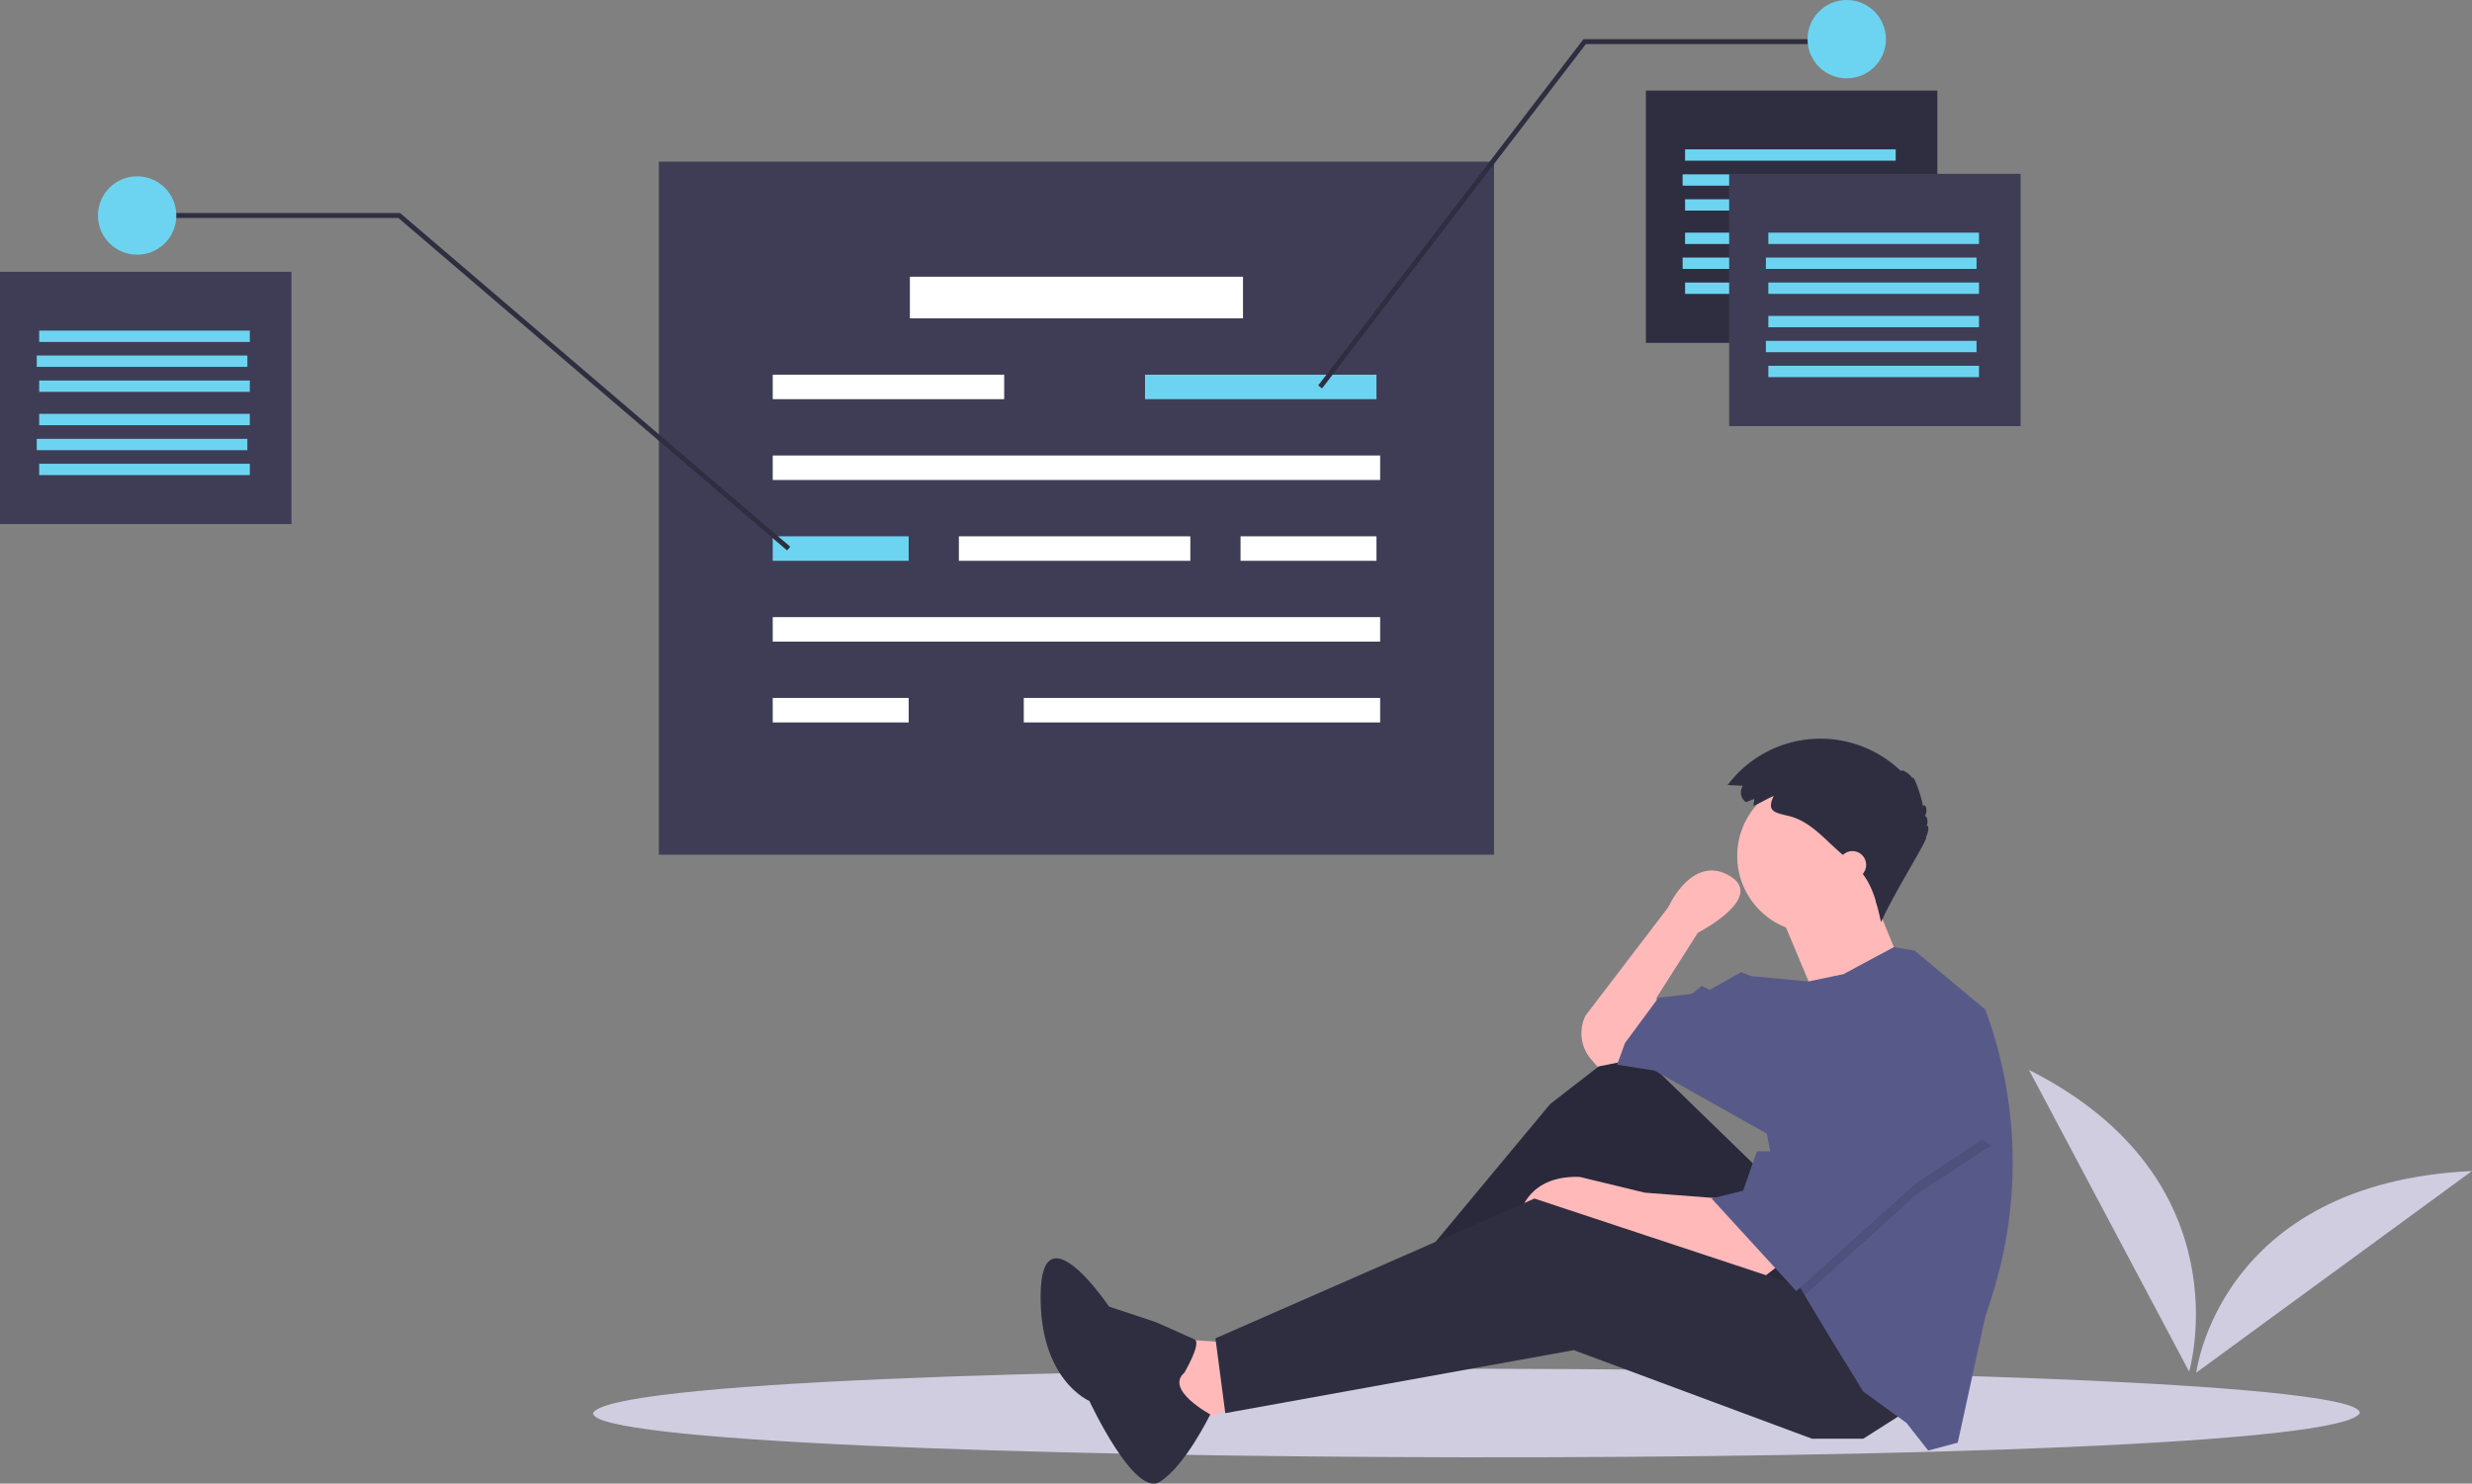 <svg data-name="Layer 1" xmlns="http://www.w3.org/2000/svg" width="1038.655" height="623.437" viewBox="0 0 1038.655 623.437"><rect x="0" y="0" width="1038.655" height="623.437" fill="#808080" stroke="none"/><path d="M991.511 593.792c-13.896 25.876-743.449 23.704-742.343-.002 13.896-25.874 743.448-23.702 742.343.002z" fill="#d0cde1"/><path fill="#2f2e41" d="M691.549 38.076h122.462v105.996H691.549z"/><path fill="#3f3d56" d="M276.825 67.92h350.92v291.233h-350.92z"/><path fill="#fff" d="M382.307 116.287h139.956v17.495H382.307zm-57.629 41.164h97.249v10.291h-97.249zm78.211 67.92h97.249v10.291h-97.249z"/><path fill="#6cd4f1" d="M481.1 157.451h97.249v10.291H481.1zm226.915-59.687h88.502v4.764h-88.502zm-1.03 10.481h88.502v4.764h-88.502zm1.03 10.482h88.502v4.764h-88.502zm0-55.952h88.502v4.764h-88.502zm-1.03 10.481h88.502v4.764h-88.502zm1.03 10.482h88.502v4.764h-88.502z"/><path fill="#3f3d56" d="M726.538 73.065H849v105.996H726.538z"/><path fill="#6cd4f1" d="M743.004 132.753h88.502v4.764h-88.502zm-1.029 10.481h88.502v4.764h-88.502zm1.029 10.482h88.502v4.764h-88.502zm0-55.952h88.502v4.764h-88.502zm-1.029 10.481h88.502v4.764h-88.502zm1.029 10.482h88.502v4.764h-88.502z"/><path fill="#3f3d56" d="M0 114.229h122.462v105.996H0z"/><path fill="#6cd4f1" d="M16.465 173.916h88.502v4.764H16.465zm-1.029 10.482h88.502v4.764H15.436zm1.029 10.481h88.502v4.764H16.465zm0-55.952h88.502v4.764H16.465zm-1.029 10.482h88.502v4.764H15.436zm1.029 10.481h88.502v4.764H16.465z"/><path fill="#fff" d="M324.678 191.411h255.215v10.291H324.678z"/><path fill="#6cd4f1" d="M324.678 225.371h57.115v10.291h-57.115z"/><path fill="#fff" d="M324.678 293.291h57.115v10.291h-57.115zm196.557-67.92h57.115v10.291h-57.115zm-196.557 33.96h255.215v10.291H324.678zm105.482 33.96h149.733v10.291H430.16z"/><path fill="#2f2e41" d="M555.497 163.222l-1.634-1.251 111.45-145.506h110.622v2.059H666.33L555.497 163.222zm-224.799 68.076L167.362 91.589H57.629v-2.058h110.493l163.914 140.203-1.338 1.564z"/><circle cx="775.935" cy="16.465" r="16.465" fill="#6cd4f1"/><circle cx="57.629" cy="90.56" r="16.465" fill="#6cd4f1"/><path d="M919.803 576.38s24.011-80.787-67.298-126.782z" fill="#d0cde1"/><path d="M922.796 576.81s9.517-79.731 115.859-84.73z" fill="#d0cde1"/><path fill="#ffb9b9" d="M514.823 564.05l-24.819-1.654 8.273 37.228 28.128-11.582-11.582-23.992z"/><path fill="#2f2e41" d="M742.332 494.556L684.421 438.3l-33.092 25.646-65.358 78.594 7.446 11.582 79.422-53.774 53.774 70.321 51.293-25.647-35.574-50.466z"/><path opacity=".1" d="M742.332 494.556L684.421 438.3l-33.092 25.646-65.358 78.594 7.446 11.582 79.422-53.774 53.774 70.321 51.293-25.647-35.574-50.466z"/><path d="M747.296 531.785l-7.446 5.791-60.393-20.682-14.064-5.791-28.129 5.79s0-23.164 26.474-22.337l27.301 6.619 32.265 2.482z" fill="#ffb9b9"/><path fill="#2f2e41" d="M801.071 593.006l-18.201 11.582h-21.51l-100.104-37.229-146.433 26.474-4.137-31.437 134.024-58.739 117.478 38.883 38.883 50.466z"/><path d="M683.594 445.745l-12.41 2.482-2.704-3.155a16.717 16.717 0 01-2.26-18.355l34.747-45.502s9.928-22.337 25.646-13.236-13.236 23.991-13.236 23.991l-17.374 27.302 1.655 14.064z" fill="#ffb9b9"/><circle cx="762.188" cy="359.705" r="32.265" fill="#ffb9b9"/><path d="M747.71 383.284l14.891 35.574 35.575-14.892s-11.583-28.128-11.583-28.955-38.883 8.273-38.883 8.273z" fill="#ffb9b9"/><path d="M845.671 488.525a185.383 185.383 0 01-9.092 57.34l-2.416 7.43-11.582 52.948-12.41 3.309-9.1-11.582-18.2-13.237-13.238-21.51-11.35-18.912-3.541-5.907-12.41-62.048-47.156-26.474-15.719-2.482 3.31-9.1 14.063-19.028 14.065-1.655 4.136-3.31 3.31 1.655 13.236-7.445 4.137 1.654 24.19 2.25 14.693-3.077L795.727 398l8.653 1.415 29.783 24.82a185.22 185.22 0 0111.508 64.29z" fill="#575a89"/><path d="M497.622 576.86s7.41-12.558 4.28-14.024-16.421-7.312-16.421-7.312l-19.492-6.46s-28.126-41.8-28.744-5.45 20.48 45.09 20.48 45.09 18.815 40.492 29.473 34.035 21.324-28.376 21.324-28.376-19.22-10.332-10.9-17.502z" fill="#2f2e41"/><path opacity=".1" d="M836.645 481.32l-31.437 20.682-46.925 42.309-3.541-5.907-9.928-49.639h2.482l25.647-47.156 63.702 39.711z"/><path fill="#575a89" d="M772.943 436.645l-25.647 47.156h-9.1l-5.791 16.547-13.237 3.309 35.574 38.883 50.466-45.502 31.437-20.682-63.702-39.711z"/><path d="M737.092 335.715l-3.496 1.345a4.88 4.88 0 01-1.247-6.86l-6.46-.302a48.782 48.782 0 0172.825-5.87c.294-1.013 3.5.958 4.81 2.956.439-1.648 3.445 6.32 4.508 11.953.493-1.876 2.386 1.152.727 4.057 1.051-.154 1.526 2.535.712 4.032 1.15-.54.956 2.669-.29 4.813 1.64-.145-12.936 22.476-18.837 35.696-1.714-7.873-3.64-16.164-9.166-22.029-.94-.997-1.968-1.905-2.994-2.811l-5.554-4.902c-6.458-5.7-12.333-12.736-20.936-14.867-5.912-1.464-9.65-1.794-6.428-8.457-2.911 1.215-5.63 3.022-8.567 4.15.04-.93.45-1.973.393-2.904z" fill="#2f2e41"/><circle cx="778.32" cy="363.428" r="5.791" fill="#ffb9b9"/></svg>